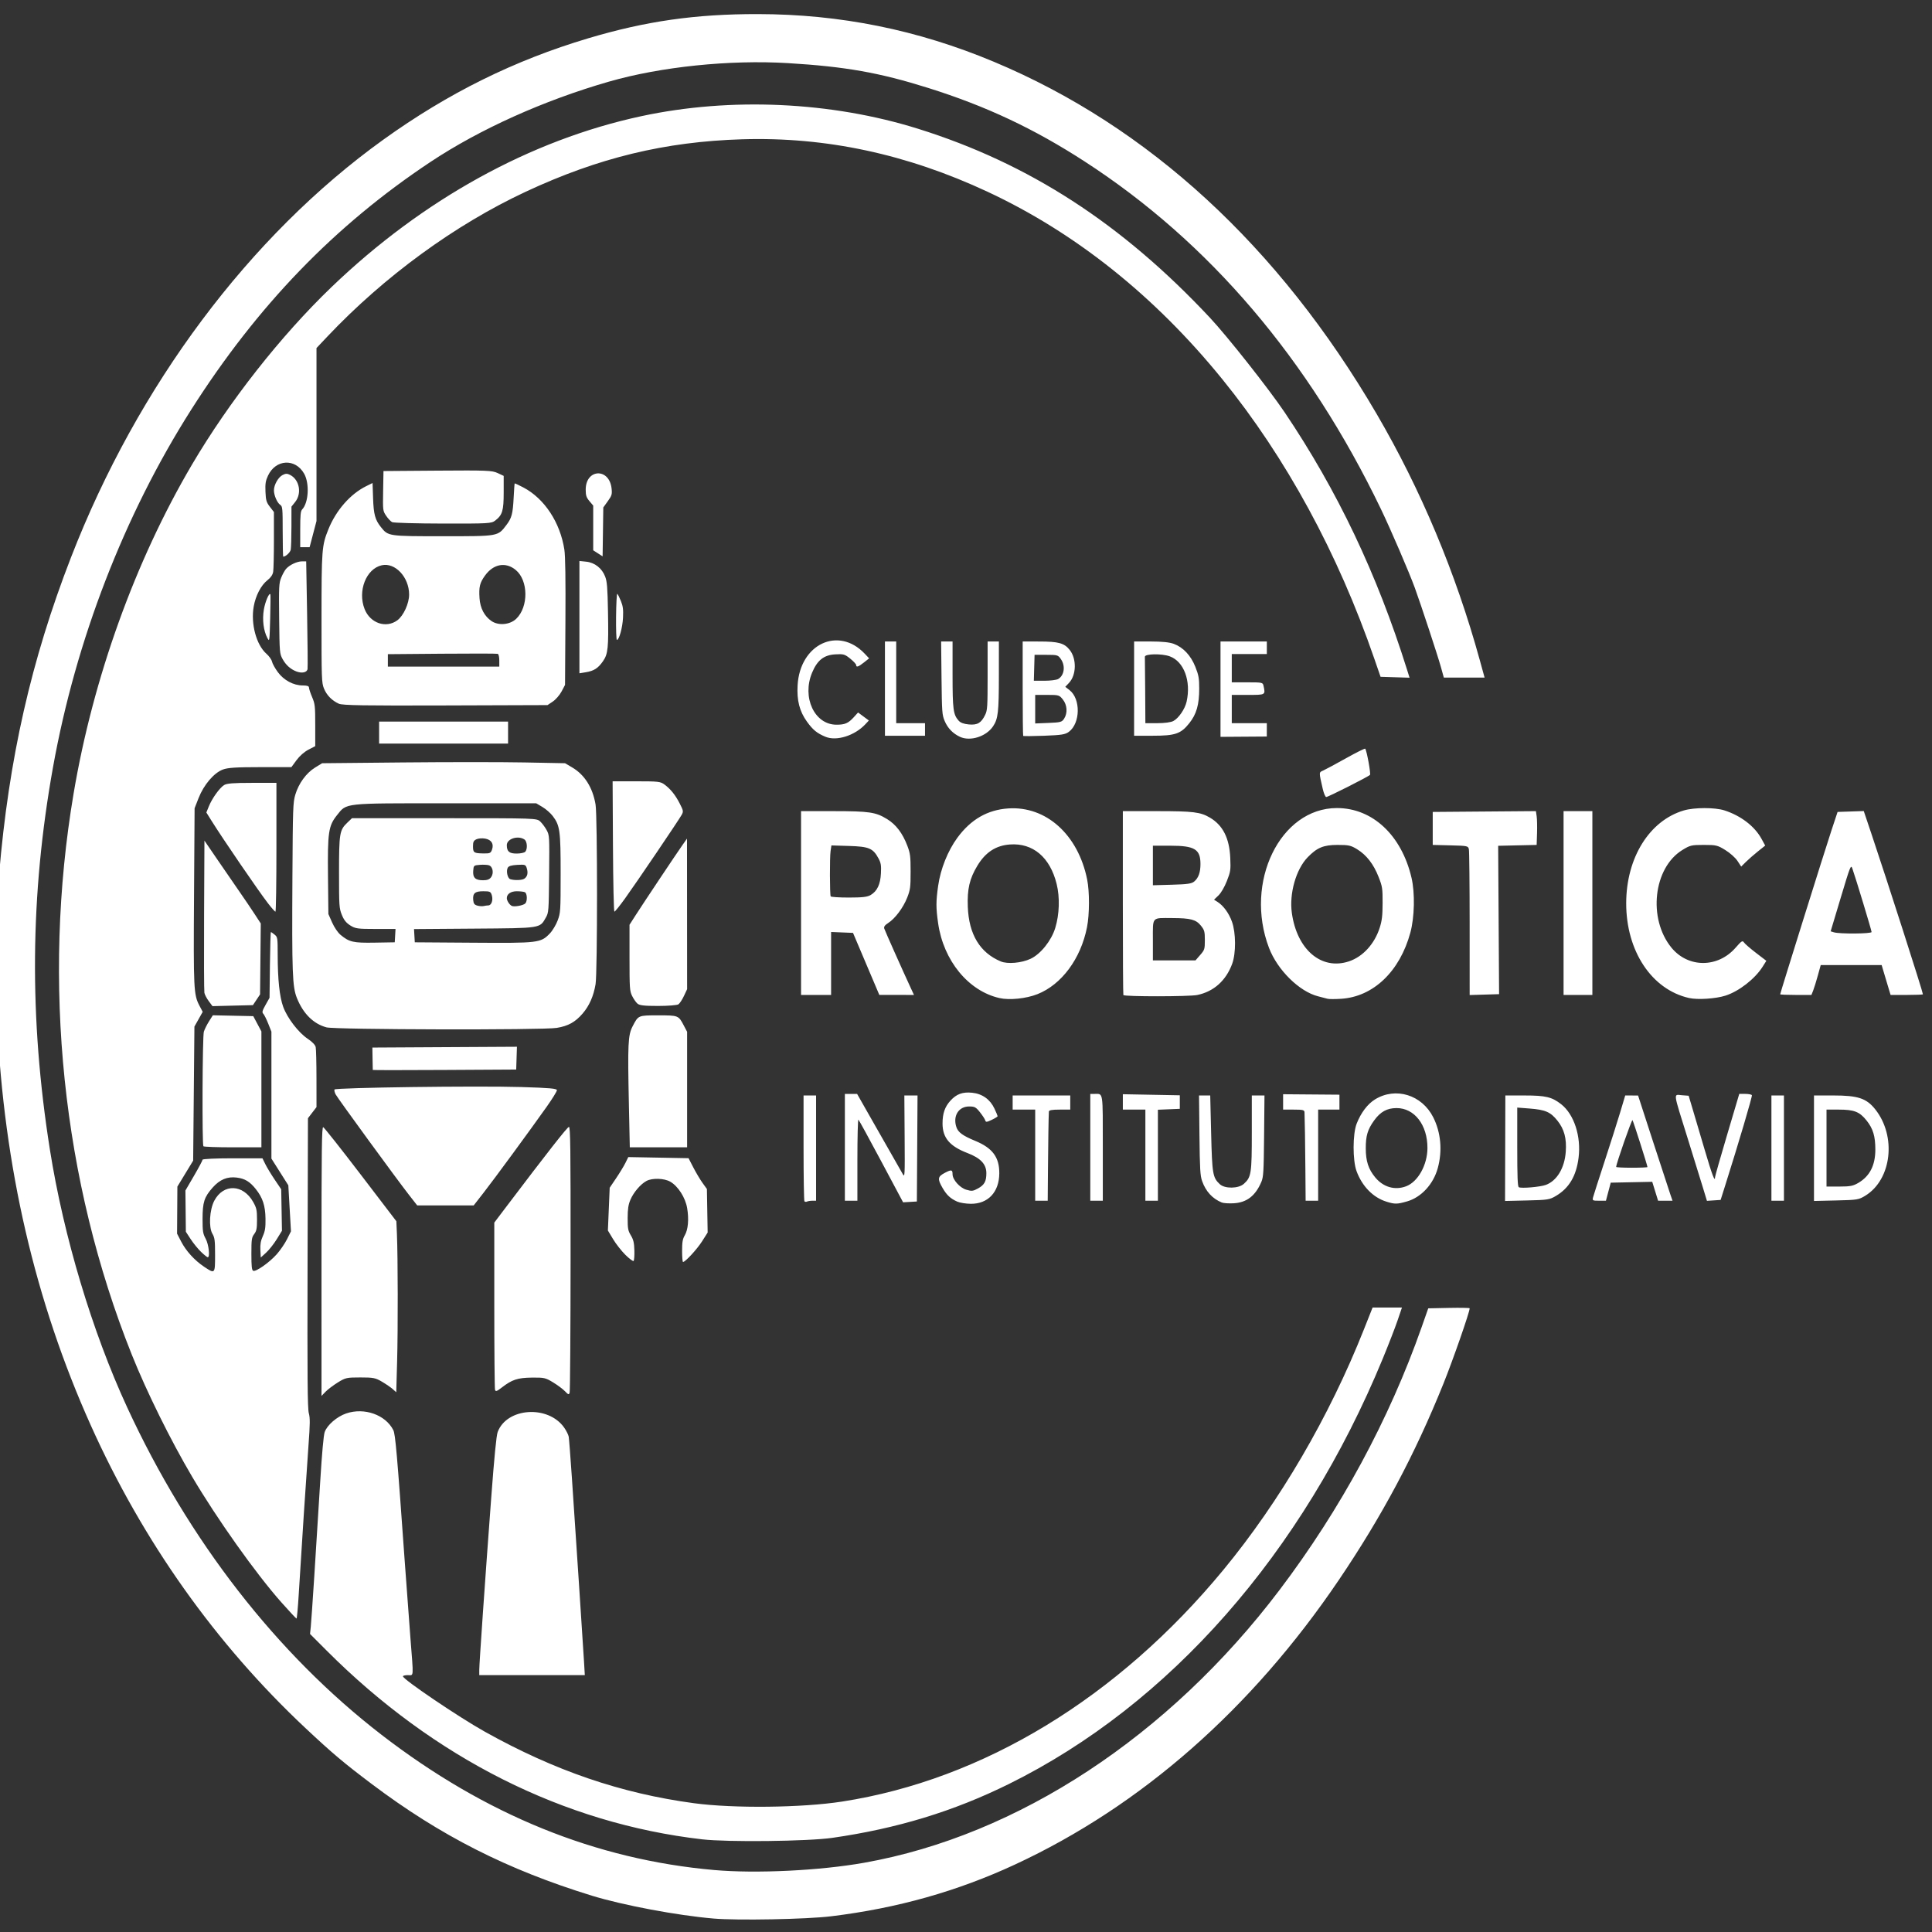 <?xml version="1.0" encoding="UTF-8" standalone="no"?>
<!-- Created with Inkscape (http://www.inkscape.org/) -->

<svg
   version="1.1"
   id="svg1"
   width="2048"
   height="2048"
   viewBox="0 0 2048 2048"
   xmlns="http://www.w3.org/2000/svg"
   xmlns:svg="http://www.w3.org/2000/svg">
  <rect x="0" y="0" width="2048" height="2048" fill="#333333" stroke="none"/>
  <defs
     id="defs1" />
  <g
     id="g1"
     transform="matrix(1.712,0,0,2.131,-963.92,-1138.697)"
     style="fill:#ffffff">
    <path
       style="fill:#ffffff;stroke-width:0.778"
       d="m 1004.767,1488.7 c -22.339,-1.529 -56.013,-6.611 -75.164,-11.343 -52.454,-12.96 -93.9,-29.854 -136.474,-55.628 -17.194,-10.409 -24.354,-15.259 -40.713,-27.575 -55.894,-42.082 -100.92,-93.086 -133.242,-150.93 -34.435,-61.627 -53.718,-128.544 -57.938,-201.061 -1.112,-19.106 -0.487,-56.253 1.223,-72.672 5.999,-57.62 19.873,-106.798 44.531,-157.848 41.335,-85.579 110.55,-159.963 193.351,-207.792 40.143,-23.188 81.105,-39.473 126.876,-50.44 35.781,-8.574 66.492,-12.096 105.073,-12.052 51.038,0.059 98.87,7.822 146.139,23.717 95.801,32.215 176.402,91.797 237.047,175.23 27.402,37.7 48.953,79.028 63.788,122.325 l 3.012,8.791 h -12.619 -12.619 l -1.823,-5.275 c -1.943,-5.623 -12.253,-30.787 -16.104,-39.307 -3.467,-7.67 -14.992,-29.19 -21.037,-39.277 -44.779,-74.734 -106.351,-132.772 -183.391,-172.866 -31.489,-16.388 -61.034,-27.544 -96.957,-36.611 -30.165,-7.614 -51.272,-10.616 -86.701,-12.332 -36.21,-1.754 -78.891,1.788 -110.983,9.212 -40.383,9.341 -79.917,23.637 -110.487,39.952 -59.347,31.674 -107.159,71.453 -148.165,123.271 -41.426,52.348 -71.419,114.692 -85.526,177.774 -14.219,63.583 -14.839,124.755 -1.927,190.277 8.493,43.099 26.194,90.532 47.825,128.154 38.155,66.36 92.664,122.729 157.558,162.933 64.132,39.732 132.558,62.071 205.99,67.249 26.05,1.837 65.329,0.3 92.877,-3.633 95.081,-13.577 188.581,-62.92 257.148,-135.707 37.836,-40.164 67.894,-84.832 87.947,-130.695 l 4.1,-9.377 12.824,-0.214 c 7.053,-0.118 12.824,-0.031 12.824,0.192 0,1.87 -10.282,25.59 -16.268,37.53 -17.663,35.232 -37.969,65.844 -64.795,97.678 -54.042,64.131 -122.314,112.329 -200.36,141.446 -35.814,13.361 -72.997,21.774 -113.965,25.784 -15.269,1.495 -57.851,2.15 -72.876,1.121 z m -6.977,-39.398 c -85.647,-7.928 -165.946,-40.348 -232.449,-93.848 l -10.334,-8.313 0.465,-3.628 c 0.506,-3.946 3.313,-38.647 5.888,-72.784 1.002,-13.288 2.036,-22.449 2.71,-24.003 1.508,-3.481 7.57,-7.699 13.336,-9.28 11.221,-3.076 24.389,0.679 29.172,8.32 1.27,2.029 2.302,11.568 7.094,65.597 1.087,12.249 2.663,29.312 3.503,37.917 1.971,20.194 2.13,18.345 -1.574,18.345 -1.706,0 -3.088,0.264 -3.072,0.586 0.077,1.56 34.57,20.307 50.613,27.508 43.331,19.449 84.45,30.748 129.608,35.617 24.61,2.653 66.949,2.272 91.771,-0.825 87.27,-10.89 170.7,-51.633 236.046,-115.273 34.915,-34.004 65.514,-76.086 87.05,-119.721 l 5.303,-10.745 h 9.093 9.093 l -2.73,6.447 c -1.502,3.546 -5.615,12.073 -9.142,18.95 -49.656,96.826 -131.989,172.083 -231.504,211.606 -34.237,13.597 -69.157,22.155 -109.313,26.788 -15.207,1.755 -64.754,2.21 -80.628,0.74 z m -137.998,-84.273 c 0,-3.097 3.61,-44.845 7.446,-86.096 1.857,-19.976 3.151,-30.528 3.952,-32.243 5.691,-12.174 31.297,-13.527 41.185,-2.176 1.341,1.54 2.607,3.584 2.812,4.543 0.205,0.959 1.089,10.183 1.963,20.498 2.248,26.533 6.964,83.954 7.524,91.622 l 0.471,6.447 h -32.677 -32.677 z m -122.564,-33.635 c -15.751,-14.268 -39.768,-41.434 -55.223,-62.463 -13.372,-18.195 -28.161,-42.238 -37.396,-60.797 -42.986,-86.383 -55.728,-185.147 -36.002,-279.046 12.07,-57.453 38.108,-115.591 73.249,-163.551 23.024,-31.423 55.035,-64.15 86.454,-88.389 56.535,-43.615 123.259,-73.179 191.88,-85.017 55.269,-9.535 117.509,-7.253 171.335,6.28 68.614,17.252 126.135,47.168 180.638,93.948 10.894,9.35 36.461,35.357 46.348,47.145 32.602,38.871 57.146,80.323 75.694,127.837 l 1.611,4.127 -8.978,-0.22 -8.978,-0.22 -3.858,-8.986 c -22.591,-52.621 -54.691,-100.028 -94.202,-139.126 -41.682,-41.246 -90.803,-72.754 -145.246,-93.167 -50.062,-18.77 -100.16,-27.379 -151.953,-26.111 -47.791,1.169 -88.99,9.188 -134.047,26.089 -43.788,16.425 -87.63,42.139 -122.781,72.012 l -6.765,5.749 v 43.021 43.021 l -2.132,6.514 -2.132,6.514 h -2.907 -2.907 v -8.891 c 0,-7.116 0.242,-9.093 1.214,-9.906 3.982,-3.331 4.638,-12.939 1.214,-17.786 -5.486,-7.766 -17.658,-7.199 -22.407,1.044 -1.465,2.543 -1.744,3.999 -1.53,7.988 0.228,4.25 0.581,5.211 2.745,7.461 l 2.483,2.582 v 13.735 c 0,7.554 -0.204,14.746 -0.454,15.982 -0.304,1.505 -1.472,2.889 -3.541,4.195 -3.976,2.51 -7.305,7.616 -8.513,13.06 -1.91,8.602 1.609,19.132 7.863,23.53 1.639,1.153 3.193,2.908 3.451,3.9 0.259,0.992 1.887,3.353 3.618,5.246 3.706,4.053 9.699,6.625 15.436,6.625 2.714,0 3.847,0.311 3.847,1.056 0,0.581 0.872,2.709 1.938,4.73 1.787,3.387 1.938,4.484 1.938,14.038 v 10.364 l -4.215,1.761 c -2.561,1.07 -5.457,3.12 -7.381,5.223 l -3.166,3.462 h -19.225 c -14.955,0 -20.108,0.264 -23.198,1.189 -5.524,1.653 -11.816,7.585 -15.033,14.171 l -2.481,5.08 -0.353,43.518 c -0.379,46.612 -0.215,49.263 3.379,54.736 l 1.99,3.032 -2.565,3.666 -2.565,3.667 -0.388,33.343 -0.388,33.343 -4.886,6.455 -4.886,6.455 -0.096,11.704 -0.096,11.704 2.499,3.887 c 3.033,4.719 8.296,9.375 14.163,12.533 6.866,3.694 6.869,3.692 6.869,-5.884 0,-7.189 -0.211,-8.524 -1.658,-10.498 -2.388,-3.255 -1.77,-11.939 1.168,-16.414 5.659,-8.618 17.871,-8.294 24.101,0.639 2.066,2.962 2.355,4.034 2.358,8.719 0,4.466 -0.283,5.649 -1.741,7.216 -1.574,1.69 -1.744,2.654 -1.744,9.857 0,6.247 0.244,8.078 1.122,8.418 1.63,0.63 10.053,-4.131 14.603,-8.254 2.155,-1.953 5.011,-5.311 6.348,-7.462 l 2.43,-3.912 -0.816,-11.447 -0.816,-11.447 -5.233,-6.647 -5.233,-6.647 v -31.568 -31.568 l -1.976,-3.996 c -1.087,-2.198 -2.459,-4.4 -3.049,-4.894 -0.892,-0.746 -0.656,-1.493 1.394,-4.423 l 2.467,-3.526 0.237,-16.349 c 0.131,-8.992 0.404,-16.349 0.609,-16.349 0.204,0 1.231,0.568 2.282,1.262 1.841,1.216 1.911,1.58 1.917,9.963 0.009,12.344 1.144,20.964 3.425,25.984 2.519,5.546 9.416,12.77 15.115,15.832 2.879,1.547 4.701,3.075 4.998,4.195 0.258,0.969 0.473,8.076 0.479,15.794 l 0.011,14.033 -2.648,2.768 -2.648,2.768 -0.231,71.891 c -0.183,57.155 -0.026,72.491 0.77,74.819 0.83,2.43 0.791,5.221 -0.231,16.41 -1.258,13.785 -4.412,52.483 -6.018,73.847 -0.493,6.554 -1.106,11.917 -1.363,11.917 -0.257,0 -4.491,-3.645 -9.408,-8.099 z m 24.879,-169.632 c 0,-56.011 0.172,-66.928 1.053,-66.716 0.579,0.139 11.009,10.725 23.177,23.524 l 22.125,23.271 0.345,6.423 c 0.607,11.316 0.677,47.345 0.122,63.241 l -0.537,15.403 -2.171,-1.558 c -1.194,-0.857 -4.194,-2.514 -6.668,-3.682 -4.076,-1.925 -5.332,-2.124 -13.412,-2.124 -8.469,0 -9.168,0.125 -13.955,2.506 -2.772,1.378 -6.173,3.445 -7.559,4.593 l -2.52,2.087 z m 150.79,64.677 c -1.279,-1.077 -4.593,-3.068 -7.365,-4.426 -4.725,-2.314 -5.547,-2.463 -13.18,-2.392 -8.833,0.083 -12.264,0.996 -18.664,4.964 -3.064,1.9 -3.766,2.087 -4.142,1.099 -0.249,-0.654 -0.453,-19.633 -0.453,-42.176 v -40.988 l 6.784,-7.201 c 25.982,-27.58 38.503,-40.412 39.432,-40.412 0.909,0 1.067,10.129 1.021,65.444 -0.03,35.994 -0.292,66.029 -0.581,66.745 -0.465,1.148 -0.799,1.071 -2.853,-0.658 z m 37.396,-67.867 c -2.401,-1.899 -5.826,-5.403 -7.611,-7.786 l -3.246,-4.333 0.559,-10.639 0.559,-10.639 4.017,-4.78 c 2.21,-2.629 4.801,-6.061 5.758,-7.626 l 1.741,-2.846 18.655,0.279 18.655,0.279 2.977,4.642 c 1.637,2.553 4.195,6.001 5.684,7.663 l 2.707,3.021 0.229,10.828 0.23,10.828 -3.454,4.363 c -3.144,3.972 -10.367,10.272 -11.788,10.281 -0.32,0 -0.581,-2.472 -0.581,-5.498 0,-4.372 0.336,-5.96 1.637,-7.733 2.087,-2.846 2.655,-7.942 1.507,-13.519 -1.081,-5.248 -5.628,-10.973 -10.479,-13.194 -3.758,-1.72 -11.033,-1.916 -14.648,-0.394 -3.651,1.538 -8.073,5.684 -10.025,9.401 -1.29,2.456 -1.685,4.577 -1.699,9.121 -0.015,5.177 0.234,6.258 1.99,8.596 1.589,2.117 2.042,3.677 2.17,7.488 0.089,2.648 -0.14,5.002 -0.509,5.232 -0.369,0.23 -2.636,-1.136 -5.037,-3.035 z m -262.716,-1.445 c -1.886,-1.451 -4.786,-4.308 -6.444,-6.348 l -3.016,-3.71 -0.134,-10.257 -0.134,-10.257 5.304,-7.308 c 2.917,-4.019 5.304,-7.624 5.304,-8.01 0,-0.395 8.1,-0.702 18.543,-0.702 h 18.543 l 1.792,2.93 c 0.986,1.612 3.599,5.08 5.807,7.707 l 4.015,4.777 0.232,10.318 0.232,10.318 -3.245,4.228 c -1.785,2.325 -4.736,5.319 -6.558,6.652 l -3.313,2.425 -0.243,-3.746 c -0.18,-2.776 0.212,-4.563 1.515,-6.899 1.414,-2.536 1.737,-4.248 1.652,-8.747 -0.122,-6.419 -1.74,-10.353 -6.043,-14.69 -3.647,-3.675 -6.698,-5.159 -11.679,-5.677 -5.891,-0.613 -10.545,0.927 -14.997,4.961 -5.227,4.737 -6.256,7.312 -6.256,15.661 0,6.103 0.231,7.271 1.938,9.804 1.899,2.817 2.784,9.209 1.274,9.209 -0.365,0 -2.207,-1.187 -4.092,-2.639 z m 128.673,-28.423 c -7.74,-7.968 -44.11,-48.007 -45.397,-49.977 -0.62,-0.948 -0.936,-2.034 -0.704,-2.413 0.584,-0.952 88.537,-1.89 115.596,-1.232 17.783,0.432 22.114,0.744 22.114,1.592 0,0.58 -2.867,4.304 -6.37,8.276 -10.816,12.261 -32.321,35.803 -38.897,42.581 l -6.255,6.447 H 838.855 821.374 Z m 339.508,3.381 c -4.258,-1.532 -6.542,-3.245 -9.132,-6.848 -3.233,-4.498 -3.011,-5.604 1.505,-7.496 4.016,-1.682 4.713,-1.577 4.713,0.712 0,2.699 4.431,6.721 8.484,7.7 3.346,0.809 4.217,0.733 7.283,-0.634 3.979,-1.774 5.166,-3.518 5.166,-7.587 0,-4.468 -3.55,-7.506 -11.696,-10.011 -11.032,-3.392 -15.439,-7.593 -15.439,-14.718 0,-4.947 1.433,-8.284 4.857,-11.315 3.767,-3.334 7.544,-4.45 13.443,-3.973 6.295,0.509 11.174,3.291 13.853,7.899 1.077,1.853 1.959,3.554 1.959,3.78 0,0.226 -1.639,1.042 -3.642,1.813 -3.046,1.173 -3.7,1.222 -3.996,0.302 -0.195,-0.605 -1.655,-2.419 -3.245,-4.031 -2.569,-2.604 -3.32,-2.93 -6.753,-2.93 -6.532,0 -10.18,4.727 -7.91,10.251 1.072,2.608 3.954,4.301 11.675,6.859 10.746,3.56 14.985,8.169 14.904,16.203 -0.094,9.295 -6.957,15.167 -17.646,15.1 -3.015,-0.019 -6.787,-0.504 -8.382,-1.078 z m 163.764,0.428 c -5.774,-1.908 -9.867,-5.494 -12.153,-10.647 -1.187,-2.675 -1.425,-5.971 -1.65,-22.857 l -0.264,-19.731 h 3.465 3.465 l 0.569,18.756 c 0.618,20.371 0.978,22.077 5.353,25.369 3.111,2.341 11.537,2.254 14.887,-0.155 4.597,-3.305 4.941,-5.084 4.941,-25.53 v -18.441 h 3.924 3.924 l -0.241,20.122 c -0.214,17.843 -0.405,20.431 -1.687,22.857 -3.674,6.953 -9.04,10.283 -17.161,10.652 -2.985,0.136 -6.301,-0.042 -7.37,-0.396 z m 101.953,-0.417 c -8.232,-2.056 -15.029,-7.636 -18.48,-15.171 -2.47,-5.394 -2.431,-18.523 0.071,-23.639 2.659,-5.438 6.758,-9.783 11.383,-12.063 12.738,-6.282 28.953,-2.289 35.993,8.861 4.772,7.559 5.795,16.688 2.84,25.335 -2.741,8.019 -10.238,14.541 -19.032,16.557 -6.184,1.418 -7.53,1.431 -12.775,0.12 z m 12.166,-7.632 c 7.361,-2.223 13.207,-10.611 13.246,-19.007 0.053,-11.52 -8.063,-19.95 -19.169,-19.909 -5.909,0.022 -9.978,1.839 -13.878,6.198 -4.013,4.486 -5.161,7.585 -5.141,13.881 0.02,6.369 1.641,10.335 5.907,14.458 4.989,4.82 12.132,6.464 19.034,4.379 z m -372.514,7.455 c -0.297,-0.3 -0.541,-12.267 -0.541,-26.593 v -26.047 h 3.876 3.876 v 26.178 26.178 h -2.262 c -1.244,0 -2.745,0.187 -3.336,0.415 -0.59,0.228 -1.316,0.17 -1.614,-0.13 z m 47.58,-19.857 c -7.432,-11.199 -13.799,-20.541 -14.149,-20.758 -0.349,-0.218 -0.635,8.768 -0.635,19.967 v 20.363 h -3.876 -3.876 v -26.568 -26.568 h 3.783 3.783 l 8.157,11.526 c 4.486,6.339 10.546,14.88 13.467,18.979 2.92,4.099 5.912,8.319 6.648,9.377 1.28,1.841 1.331,1.036 1.163,-18.589 l -0.175,-20.513 4.08,6e-4 4.08,7e-4 -0.204,26.373 -0.204,26.373 -4.264,0.2 -4.264,0.2 z m 95.305,-3.089 v -22.661 h -6.977 -6.978 v -3.516 -3.516 h 17.831 17.831 v 3.516 3.516 h -6.59 c -4.723,0 -6.606,0.277 -6.649,0.977 -0.197,3.249 -0.422,14.767 -0.559,28.522 l -0.157,15.824 h -3.876 -3.876 z m 34.112,-3.907 v -26.568 h 2.65 c 5.446,0 5.103,-1.818 5.103,27.043 v 26.094 h -3.876 -3.876 z m 34.112,3.907 v -22.661 h -6.977 -6.978 v -3.828 -3.828 l 17.637,0.268 17.637,0.268 v 3.365 3.365 l -6.784,0.226 -6.784,0.226 v 22.631 22.631 h -3.876 -3.876 z m 99.074,7.228 c -0.146,-14.024 -0.353,-24.926 -0.543,-28.522 -0.063,-1.189 -0.93,-1.367 -6.662,-1.367 h -6.59 v -3.825 -3.825 l 17.442,0.113 17.442,0.113 v 3.712 3.712 h -6.59 -6.59 v 22.661 22.661 h -3.876 -3.876 z m 123.722,-10.681 0.094,-26.237 h 12.072 c 12.861,0 16.799,0.759 22.491,4.351 8.033,5.068 12.451,16.032 10.76,26.702 -1.427,9.002 -5.865,15.016 -13.925,18.87 -4.008,1.917 -5.083,2.054 -17.926,2.296 l -13.662,0.257 z m 25.218,18.229 c 6.834,-2.064 11.555,-8.392 12.281,-16.459 0.599,-6.658 -0.941,-11.263 -5.192,-15.522 -4.287,-4.295 -7.446,-5.391 -17.289,-5.999 l -7.559,-0.467 v 19.584 c 0,14.908 0.231,19.691 0.969,20.032 1.505,0.695 13.346,-0.129 16.79,-1.169 z m 29.187,6.188 c 0.294,-0.933 3.487,-8.933 7.095,-17.777 3.608,-8.844 7.967,-19.861 9.687,-24.481 l 3.126,-8.4 3.98,0.01 3.98,0.01 9.398,23.24 c 5.169,12.782 9.971,24.559 10.67,26.171 l 1.272,2.93 h -4.472 -4.472 l -1.811,-4.707 -1.811,-4.707 -12.852,0.214 -12.851,0.214 -1.485,4.493 -1.485,4.493 h -4.252 c -4.011,0 -4.221,-0.096 -3.717,-1.697 z m 33.682,-15.046 c 0,-0.756 -8.739,-22.768 -9.266,-23.34 -0.454,-0.492 -10.116,21.737 -10.116,23.273 0,0.22 4.361,0.4 9.691,0.4 5.33,0 9.691,-0.15 9.691,-0.333 z m 34.377,10.329 c -1.345,-3.564 -5.595,-14.59 -9.445,-24.502 -9.253,-23.826 -8.922,-21.892 -3.69,-21.566 l 4.259,0.265 2.228,5.986 c 1.226,3.292 4.646,12.579 7.6,20.636 4.724,12.885 6.535,16.714 6.535,13.823 0,-0.457 3.369,-9.951 7.487,-21.098 l 7.487,-20.268 h 3.709 c 2.04,0 3.889,0.293 4.108,0.651 0.344,0.56 -8.241,23.867 -16.742,45.453 l -2.616,6.642 -4.237,0.229 -4.237,0.229 z m 42.374,-19.764 v -26.178 h 3.876 3.876 v 26.178 26.178 h -3.876 -3.876 z m 26.359,0.063 v -26.241 h 11.935 c 15.288,0 20.533,1.392 25.991,6.899 13.247,13.366 10.198,34.867 -6.088,42.929 -4.129,2.044 -4.913,2.148 -18.078,2.395 l -13.761,0.259 z m 27.522,17.219 c 7.071,-3.369 10.466,-8.748 10.466,-16.581 0,-6.602 -1.418,-10.379 -5.405,-14.398 -4.37,-4.405 -7.696,-5.448 -17.361,-5.448 h -7.469 v 19.145 19.145 l 7.947,-0.01 c 6.734,-0.01 8.538,-0.289 11.823,-1.855 z M 688.973,1104.546 c -0.868,-0.875 -0.602,-54.631 0.282,-56.975 0.439,-1.164 1.871,-3.481 3.181,-5.149 l 2.383,-3.032 12.518,0.214 12.518,0.214 2.52,3.8 2.52,3.8 v 28.824 28.824 h -17.702 c -9.736,0 -17.935,-0.234 -18.219,-0.521 z M 952.437,1083.773 c -0.798,-30.186 -0.545,-34.48 2.292,-38.876 3.574,-5.537 3.377,-5.47 15.926,-5.47 12.442,0 12.481,0.012 15.792,5.065 l 2.039,3.112 v 28.731 28.731 H 970.743 953 Z m -158.58,-17.185 c -0.02,-0.111 -0.085,-2.663 -0.144,-5.672 l -0.108,-5.47 44.756,-0.202 44.756,-0.202 -0.228,5.672 -0.228,5.672 -44.384,0.202 c -24.411,0.111 -44.401,0.111 -44.42,0 z m -28.671,-21.19 c -8.072,-1.753 -14.421,-6.807 -18.3,-14.567 -2.818,-5.639 -3.129,-12.381 -2.789,-60.445 0.242,-34.216 0.359,-36.882 1.795,-40.749 2.068,-5.571 6.772,-10.764 12.172,-13.437 l 4.43,-2.193 50.005,-0.391 c 27.503,-0.215 61.343,-0.215 75.201,0 l 25.196,0.391 4.379,2.069 c 7.748,3.661 12.74,10.015 14.52,18.482 1.204,5.724 1.203,83.677 -7.8e-4,89.396 -1.254,5.956 -3.891,10.748 -8.032,14.596 -4.593,4.268 -8.916,6.184 -16.051,7.118 -8.675,1.135 -137.173,0.891 -142.525,-0.271 z m 42.512,-45.629 0.238,-3.321 h -12.285 c -11.198,0 -12.591,-0.156 -15.744,-1.758 -2.527,-1.284 -3.929,-2.698 -5.204,-5.245 -1.654,-3.305 -1.744,-4.395 -1.744,-20.928 0,-19.647 0.326,-21.245 5.09,-24.907 l 2.929,-2.252 h 57.18 c 56.803,0 57.194,0.011 59.369,1.635 1.204,0.899 2.99,2.822 3.97,4.273 1.756,2.601 1.778,2.911 1.551,21.808 -0.224,18.636 -0.281,19.241 -2.036,21.721 -3.81,5.384 -2.636,5.238 -44.172,5.487 l -37.45,0.224 0.237,3.293 0.237,3.292 36.406,0.203 c 40.311,0.225 41.582,0.101 47.229,-4.614 1.654,-1.381 3.831,-4.294 4.838,-6.474 1.767,-3.825 1.831,-4.629 1.838,-23.205 0.009,-21.423 -0.429,-24 -4.871,-28.713 -1.368,-1.451 -4.231,-3.471 -6.363,-4.488 l -3.876,-1.85 -56.263,-0.008 c -63.546,-0.009 -61.009,-0.232 -67.108,5.915 -5.293,5.335 -5.861,8.453 -5.569,30.594 l 0.245,18.573 2.315,4.214 c 1.317,2.398 3.557,5.042 5.196,6.135 5.417,3.613 7.905,4.07 21.173,3.887 l 12.404,-0.171 z m 57.686,-15.032 c 1.962,-0.016 3.089,-2.624 2.179,-5.039 -0.694,-1.839 -1.133,-2.005 -5.332,-2.005 -5.169,0 -6.57,1.007 -6.179,4.442 0.195,1.715 0.757,2.304 2.576,2.706 1.279,0.283 3.024,0.377 3.876,0.21 0.853,-0.167 2.149,-0.309 2.88,-0.315 z m 22.898,-0.976 c 1.391,-1.133 1.212,-5.025 -0.257,-5.593 -0.674,-0.261 -2.917,-0.474 -4.984,-0.474 -3.742,0 -6.194,1.355 -6.194,3.423 0,1.273 1.641,3.318 3.101,3.867 1.553,0.583 7.119,-0.233 8.334,-1.222 z m -21.154,-13.069 c 1.812,-2.018 1.039,-5.314 -1.392,-5.929 -0.981,-0.248 -3.505,-0.341 -5.609,-0.207 -3.741,0.239 -3.831,0.303 -4.08,2.944 -0.326,3.459 1.306,4.723 6.097,4.723 2.599,0 3.993,-0.428 4.983,-1.531 z m 20.533,0.772 c 1.929,-1.041 2.464,-2.786 1.575,-5.144 -0.711,-1.884 -1.004,-1.971 -5.906,-1.751 -3.695,0.166 -5.378,0.585 -5.934,1.478 -1.06,1.702 -0.077,5.201 1.584,5.638 2.521,0.664 7.264,0.543 8.681,-0.221 z m -20.02,-14.379 c 1.317,-2.912 -0.233,-4.986 -4.169,-5.579 -1.811,-0.273 -4.252,-0.127 -5.425,0.324 -1.755,0.675 -2.132,1.294 -2.132,3.509 0,3.171 0.52,3.458 6.413,3.539 3.986,0.055 4.566,-0.141 5.313,-1.793 z m 20.681,0.917 c 1.474,-1.486 1.13,-5.151 -0.569,-6.068 -3.974,-2.144 -10.905,-0.355 -10.905,2.815 0,3.159 1.496,4.191 6.074,4.191 2.458,0 4.888,-0.422 5.4,-0.938 z m -196.023,74.355 c -1.269,-1.369 -2.488,-3.24 -2.708,-4.157 -0.22,-0.917 -0.304,-18.325 -0.186,-38.685 l 0.215,-37.018 8.223,9.668 c 4.522,5.317 10.628,12.443 13.567,15.836 2.94,3.393 7.089,8.317 9.221,10.942 l 3.876,4.774 -0.221,17.642 -0.221,17.643 -2.211,2.672 -2.211,2.672 -12.517,0.249 -12.518,0.249 z m 265.413,1.21 c -0.913,-0.644 -2.386,-2.356 -3.274,-3.804 -1.501,-2.448 -1.614,-3.781 -1.614,-19.017 v -16.385 l 3.683,-4.622 c 4.851,-6.088 25.64,-31.112 29.156,-35.096 l 2.759,-3.126 0.033,37.44 0.033,37.44 -1.963,3.375 c -1.079,1.856 -2.626,3.733 -3.438,4.171 -0.811,0.438 -6.479,0.796 -12.595,0.796 -8.627,0 -11.492,-0.263 -12.779,-1.172 z m 224.22,-2.737 c -19.319,-3.514 -34.737,-18.633 -38.039,-37.304 -1.351,-7.641 -1.346,-10.768 0.033,-18.566 1.477,-8.354 5.983,-17.401 11.892,-23.873 8.33,-9.124 18.663,-13.907 31.536,-14.597 23.443,-1.257 43.203,13.036 48.821,35.313 1.539,6.104 1.497,17.379 -0.09,23.815 -3.86,15.656 -15.701,28.495 -30.68,33.264 -6.953,2.214 -17.295,3.072 -23.473,1.949 z m 19.262,-19.555 c 6.207,-2.35 12.841,-9.021 15.237,-15.323 2.586,-6.801 2.916,-15.222 0.858,-21.902 -4.088,-13.272 -14.679,-20.46 -28.925,-19.629 -8.731,0.509 -15.149,3.882 -20.189,10.608 -4.818,6.43 -6.306,11.589 -5.887,20.416 0.649,13.693 7.506,22.816 20.404,27.15 4.237,1.424 12.885,0.807 18.502,-1.32 z m 183.844,19.901 c -0.853,-0.198 -3.469,-0.745 -5.814,-1.216 -11.655,-2.341 -25.254,-13.115 -30.462,-24.134 -15.422,-32.627 6.923,-69.534 42.092,-69.522 22.064,0.008 40.038,13.531 46.185,34.748 2.18,7.524 1.856,19.55 -0.733,27.215 -6.526,19.318 -22.928,31.908 -42.892,32.921 -3.753,0.191 -7.522,0.185 -8.375,-0.013 z m 13.257,-18.616 c 8.639,-2.319 15.856,-8.673 19.057,-16.778 1.39,-3.519 1.748,-6 1.77,-12.243 0.026,-7.288 -0.148,-8.189 -2.499,-13.004 -3.099,-6.344 -7.45,-10.853 -13.239,-13.719 -3.913,-1.937 -5.234,-2.173 -12.144,-2.173 -8.711,0 -12.725,1.337 -18.545,6.176 -7.202,5.989 -11.44,17.987 -9.77,27.656 3.163,18.307 18.354,28.652 35.369,24.086 z m 210.6,18.238 c -23.157,-4.184 -38.987,-23.358 -38.944,-47.172 0.041,-22.573 14.335,-41.062 35.663,-46.129 6.539,-1.553 19.274,-1.561 25.215,-0.015 10.126,2.635 18.633,7.872 22.871,14.081 l 2.324,3.404 -4.472,2.871 c -2.46,1.579 -5.806,3.93 -7.435,5.223 l -2.963,2.351 -2.298,-2.81 c -1.291,-1.579 -4.571,-3.938 -7.487,-5.385 -4.874,-2.419 -5.685,-2.575 -13.362,-2.575 -7.673,0 -8.49,0.157 -13.349,2.568 -17.87,8.867 -21.37,34.054 -6.74,48.49 10.33,10.192 28.744,10.227 39.765,0.075 3.682,-3.392 4.295,-3.702 5.183,-2.624 0.554,0.673 3.9,3.005 7.436,5.183 l 6.429,3.96 -2.342,2.981 c -4.71,5.994 -14.627,12.19 -22.94,14.332 -6.041,1.557 -17.249,2.149 -22.553,1.191 z m -350.289,-1.464 c -0.179,-0.179 -0.325,-20.838 -0.325,-45.909 v -45.583 h 21.214 c 22.394,0 26.82,0.437 32.722,3.234 8.02,3.8 12.047,10.211 12.581,20.031 0.329,6.048 0.193,6.789 -2.119,11.522 -1.458,2.985 -3.589,5.918 -5.2,7.156 l -2.729,2.098 2.194,1.123 c 3.635,1.86 7.028,5.604 8.911,9.834 2.474,5.557 2.536,15.664 0.129,20.937 -3.824,8.379 -11.439,13.839 -21.649,15.525 -4.958,0.819 -44.916,0.846 -45.73,0.031 z m 47.559,-19.931 c 2.733,-2.525 2.896,-2.94 2.896,-7.408 0,-4.262 -0.242,-4.977 -2.428,-7.181 -3.004,-3.028 -6.421,-3.759 -17.729,-3.789 -12.979,-0.035 -12.017,-0.916 -12.017,10.986 v 10.067 h 13.191 13.191 z m -3.62,-36.603 c 2.598,-1.779 3.802,-4.517 3.802,-8.643 0,-7.367 -3.578,-9.123 -18.582,-9.123 h -10.879 v 9.838 9.838 l 11.823,-0.266 c 9.721,-0.218 12.181,-0.511 13.835,-1.644 z m -243.51,10.756 v -45.713 h 20.051 c 22.189,0 26.177,0.473 33.216,3.944 5.527,2.725 9.578,7.007 12.534,13.247 1.815,3.833 2.035,5.228 2.035,12.893 0,7.76 -0.204,9.014 -2.097,12.899 -2.439,5.005 -7.488,10.441 -11.729,12.627 -2.129,1.097 -2.837,1.886 -2.496,2.78 0.422,1.11 11.461,21.001 16.491,29.715 l 1.917,3.321 -10.734,-0.013 -10.734,-0.013 -8.14,-15.42 -8.14,-15.42 -6.784,-0.226 -6.784,-0.226 v 15.659 15.659 h -9.303 -9.303 z m 43.12,-4.003 c 4.037,-1.931 6.008,-5.289 6.346,-10.81 0.242,-3.958 -0.01,-5.157 -1.527,-7.415 -3.385,-5.023 -5.883,-5.87 -18.185,-6.169 l -10.948,-0.266 -0.527,2.831 c -0.567,3.043 -0.509,21.542 0.07,22.513 0.192,0.322 5.247,0.586 11.234,0.586 8.437,0 11.481,-0.285 13.537,-1.268 z m 370.865,14.382 c -0.01,-19.461 -0.218,-36.166 -0.473,-37.121 -0.446,-1.678 -0.836,-1.745 -11.425,-1.954 l -10.963,-0.216 v -8.205 -8.205 l 31.943,-0.204 31.943,-0.204 0.468,2.548 c 0.257,1.402 0.361,5.186 0.231,8.409 l -0.238,5.861 -11.915,0.216 -11.915,0.216 0.285,36.901 0.285,36.901 -9.11,0.22 -9.109,0.22 z m 58.156,-10.379 v -45.713 h 8.916 8.916 v 45.713 45.713 h -8.916 -8.916 z m 134.122,45.389 c 0,-0.574 27.673,-71.64 31.672,-81.335 l 3.868,-9.377 8.104,-0.221 8.104,-0.221 4.84,11.551 c 9.436,22.52 31.794,78.498 31.794,79.602 0,0.178 -4.505,0.324 -10.011,0.324 h -10.011 l -1.976,-5.275 c -1.087,-2.901 -2.329,-6.242 -2.762,-7.423 l -0.786,-2.149 h -18.87 -18.87 l -1.813,5.275 c -0.997,2.901 -2.292,6.242 -2.877,7.423 l -1.064,2.149 h -9.671 c -5.319,0 -9.671,-0.146 -9.671,-0.324 z m 56.595,-30.976 c 0,-0.795 -9.848,-26.93 -11.872,-31.504 -0.958,-2.167 -1.206,-1.671 -7.231,14.456 l -6.238,16.7 2.011,0.494 c 3.571,0.877 23.331,0.753 23.331,-0.146 z M 729.037,983.751 c -5.926,-6.163 -27.897,-31.952 -34.997,-41.08 l -3.234,-4.157 1.572,-3.106 c 1.983,-3.918 6.548,-9.047 9.355,-10.51 1.654,-0.862 5.656,-1.121 17.308,-1.121 h 15.156 v 32.038 c 0,17.621 -0.274,32.038 -0.608,32.038 -0.334,0 -2.383,-1.846 -4.553,-4.102 z m 213.532,-28.327 -0.211,-32.429 h 14.73 c 13.578,0 14.942,0.131 17.444,1.643 3.852,2.327 6.678,5.171 9.42,9.478 2.202,3.459 2.293,3.867 1.216,5.488 -1.593,2.4 -28.105,33.851 -35.235,41.8 -3.18,3.546 -6.091,6.447 -6.468,6.447 -0.383,0 -0.779,-14.316 -0.896,-32.429 z m 439.473,-28.717 c -2.401,-8.427 -2.41,-8.118 0.274,-9.061 1.34,-0.471 7.657,-3.2 14.038,-6.065 6.381,-2.865 11.78,-5.029 11.999,-4.809 0.969,0.976 3.576,12.478 2.955,13.036 -0.99,0.889 -25.89,11.002 -27.089,11.002 -0.554,0 -1.534,-1.846 -2.177,-4.102 z m -584.271,-27.936 v -5.47 h 39.926 39.926 v 5.47 5.47 h -39.926 -39.926 z m 276.384,2.08 c -5.281,-1.764 -7.806,-3.429 -11.532,-7.606 -4.532,-5.08 -6.258,-10.497 -5.728,-17.969 1.462,-20.603 25.322,-29.601 41.628,-15.699 l 2.661,2.268 -3.227,2.053 c -3.438,2.188 -4.808,2.545 -4.808,1.254 0,-0.439 -1.657,-1.871 -3.683,-3.181 -3.381,-2.187 -4.14,-2.361 -9.254,-2.119 -7.077,0.334 -11.136,2.916 -14.358,9.131 -6.368,12.286 1.494,25.81 15.034,25.863 5.296,0.02 7.377,-0.701 10.831,-3.758 l 2.619,-2.317 3.344,1.991 3.344,1.991 -2.194,1.882 c -6.618,5.676 -17.836,8.502 -24.677,6.217 z m 83.253,0.016 c -4.377,-1.651 -7.545,-4.283 -9.425,-7.827 -1.619,-3.052 -1.742,-4.389 -1.972,-21.423 l -0.245,-18.168 h 3.54 3.54 v 16.435 c 0,17.425 0.416,19.941 3.798,22.979 1.136,1.02 3.194,1.625 6.304,1.852 5.292,0.386 7.638,-0.725 10.089,-4.777 1.375,-2.273 1.511,-4.025 1.514,-19.493 v -16.996 h 3.489 3.489 l -0.01,16.996 c -0.01,18.182 -0.473,21.451 -3.612,25.211 -4.256,5.098 -14.145,7.611 -20.506,5.211 z m 39.173,-0.468 c -0.176,-0.179 -0.32,-10.816 -0.32,-23.638 v -23.312 l 10.272,0.008 c 11.932,0.008 15.484,0.793 18.837,4.179 4.389,4.431 4.177,12.502 -0.43,16.41 l -2.302,1.953 2.622,1.633 c 6.991,4.355 6.756,16.493 -0.402,20.754 -2.245,1.336 -4.461,1.619 -15.291,1.954 -6.966,0.215 -12.81,0.244 -12.986,0.065 z m 25.334,-8.552 c 2.257,-2.811 1.927,-6.812 -0.785,-9.546 -2.189,-2.207 -2.518,-2.284 -9.691,-2.284 h -7.425 v 7.104 7.104 l 8.21,-0.266 c 7.53,-0.244 8.333,-0.419 9.691,-2.111 z m -3.68,-19.731 c 3.778,-1.735 4.615,-6.463 1.741,-9.833 -1.8,-2.111 -2.138,-2.192 -9.11,-2.192 h -7.24 l -0.225,6.447 -0.225,6.447 h 6.585 c 3.622,0 7.435,-0.39 8.474,-0.868 z m 100.52,5.049 v -23.717 h 14.342 14.342 v 3.126 3.126 h -10.854 -10.854 v 7.033 7.033 h 9.601 c 9.301,0 9.615,0.055 10.068,1.758 1.212,4.558 1.349,4.493 -9.59,4.493 h -10.079 v 7.033 7.033 h 10.854 10.854 l -0.01,3.321 -0.01,3.321 -14.338,0.079 -14.332,0.079 z M 1110.979,876.891 v -23.443 h 3.489 3.489 v 20.317 20.317 h 8.916 8.916 v 3.126 3.126 h -12.404 -12.404 z m 154.279,0 v -23.443 h 10.325 c 6.901,0 11.618,0.387 14.225,1.167 5.865,1.756 10.558,5.772 13.369,11.443 2.051,4.137 2.395,5.691 2.395,10.818 0,8.031 -1.676,12.718 -6.165,17.243 -5.23,5.271 -8.668,6.214 -22.658,6.214 h -11.491 z m 24.264,16.136 c 3.314,-1.395 7.239,-5.995 8.251,-9.667 2.83,-10.274 -1.659,-19.954 -10.448,-22.529 -4.943,-1.448 -15.521,-1.286 -15.4,0.237 0.043,0.537 0.13,8.185 0.194,16.996 l 0.116,16.019 h 7.39 c 4.453,0 8.386,-0.42 9.897,-1.056 z m -516.651,-8.609 c -4.291,-1.56 -7.542,-4.222 -9.232,-7.562 -1.453,-2.872 -1.532,-4.682 -1.524,-34.903 0.01,-34.392 0.184,-36.198 4.262,-44.322 4.738,-9.439 13.577,-17.547 23.373,-21.438 l 3.966,-1.576 0.326,7.572 c 0.346,8.051 1.249,10.722 4.851,14.353 4.52,4.555 4.475,4.55 38.369,4.55 34.696,0 33.936,0.108 39.343,-5.597 3.284,-3.465 3.969,-5.551 4.48,-13.648 0.237,-3.752 0.52,-6.911 0.629,-7.021 0.109,-0.11 2.575,0.811 5.481,2.047 12.992,5.525 22.704,17.384 25.283,30.873 0.61,3.192 0.819,14.616 0.656,35.992 l -0.238,31.315 -2.133,3.247 c -1.173,1.786 -3.615,4.045 -5.427,5.021 l -3.294,1.774 -63.185,0.17 c -50.323,0.136 -63.755,-0.037 -65.987,-0.848 z m 99.324,-21.509 c 0,-1.764 -0.407,-3.159 -0.969,-3.321 -0.533,-0.153 -16.058,-0.177 -34.5,-0.052 l -33.531,0.227 v 3.094 3.094 h 34.5 34.5 z M 809.062,842.91 c 3.831,-2.263 7.325,-8.421 7.297,-12.863 -0.053,-8.64 -8.682,-16.018 -16.969,-14.509 -9.658,1.759 -15.018,12.792 -10.59,21.801 3.45,7.018 13.25,9.713 20.261,5.571 z m 73.591,-0.733 c 7.719,-5.935 7.568,-19.091 -0.279,-24.301 -6.239,-4.142 -13.813,-3.036 -19.025,2.778 -3.25,3.626 -3.861,5.654 -3.398,11.284 0.407,4.95 3.022,8.944 7.441,11.363 4.316,2.363 11.404,1.841 15.261,-1.125 z m -136.174,26.156 c -3.574,-1.119 -6.475,-3.218 -8.441,-6.108 -1.858,-2.731 -1.908,-3.202 -2.149,-20.17 -0.227,-16.003 -0.126,-17.61 1.274,-20.377 0.836,-1.652 2.181,-3.605 2.988,-4.341 2.166,-1.974 6.807,-3.742 9.824,-3.742 h 2.649 l 0.569,25.996 c 0.313,14.298 0.438,26.693 0.277,27.545 -0.328,1.743 -3.508,2.287 -6.991,1.196 z m 175.333,-26.993 v -27.938 l 4.217,0.352 c 5.263,0.44 9.73,3.26 11.705,7.39 1.193,2.495 1.49,5.463 1.764,17.621 0.404,17.901 0.02,20.914 -3.124,24.523 -3.034,3.483 -5.556,4.785 -10.565,5.455 l -3.998,0.534 z m -193.248,10.33 c -2.368,-3.651 -3.196,-9.022 -2.163,-14.037 0.81,-3.933 3.335,-8.693 4.046,-7.628 0.143,0.215 0.086,5.652 -0.127,12.082 -0.382,11.509 -0.409,11.659 -1.756,9.582 z m 215.939,-10.658 c 0.085,-6.41 0.427,-11.485 0.759,-11.278 0.333,0.207 1.334,1.817 2.225,3.577 1.293,2.554 1.557,4.239 1.308,8.347 -0.298,4.921 -2.392,11.008 -3.787,11.008 -0.363,0 -0.591,-5.245 -0.506,-11.655 z M 738.074,798.776 c 0,-11.654 -0.102,-12.53 -1.543,-13.307 -1.873,-1.01 -3.885,-4.74 -3.881,-7.194 0.008,-2.737 2.632,-6.492 5.332,-7.619 1.951,-0.815 2.871,-0.82 4.77,-0.027 5.725,2.39 7.279,9.156 3.075,13.393 l -2.326,2.344 -0.011,9.903 c -0.008,5.447 -0.21,10.651 -0.453,11.566 -0.362,1.36 -3.138,3.416 -4.612,3.416 -0.193,0 -0.351,-5.614 -0.351,-12.475 z m 195.175,10.817 -2.907,-1.504 v -11.119 -11.119 l -2.326,-2.213 c -1.913,-1.82 -2.326,-2.835 -2.326,-5.723 0,-10.427 14.649,-10.939 16.03,-0.561 0.384,2.886 0.14,3.541 -2.353,6.323 l -2.782,3.103 -0.214,12.158 -0.214,12.158 z M 805.847,794.084 c -0.888,-0.362 -2.555,-1.785 -3.705,-3.163 -2.061,-2.468 -2.088,-2.65 -1.875,-12.381 l 0.216,-9.876 33.472,-0.204 c 30.629,-0.186 33.789,-0.084 37.213,1.203 l 3.742,1.406 v 8.21 c 0,9.163 -0.796,11.281 -5.275,14.034 -2.346,1.442 -4.06,1.52 -32.325,1.476 -16.416,-0.026 -30.574,-0.343 -31.462,-0.705 z"
       id="path1" />
  </g>
</svg>
